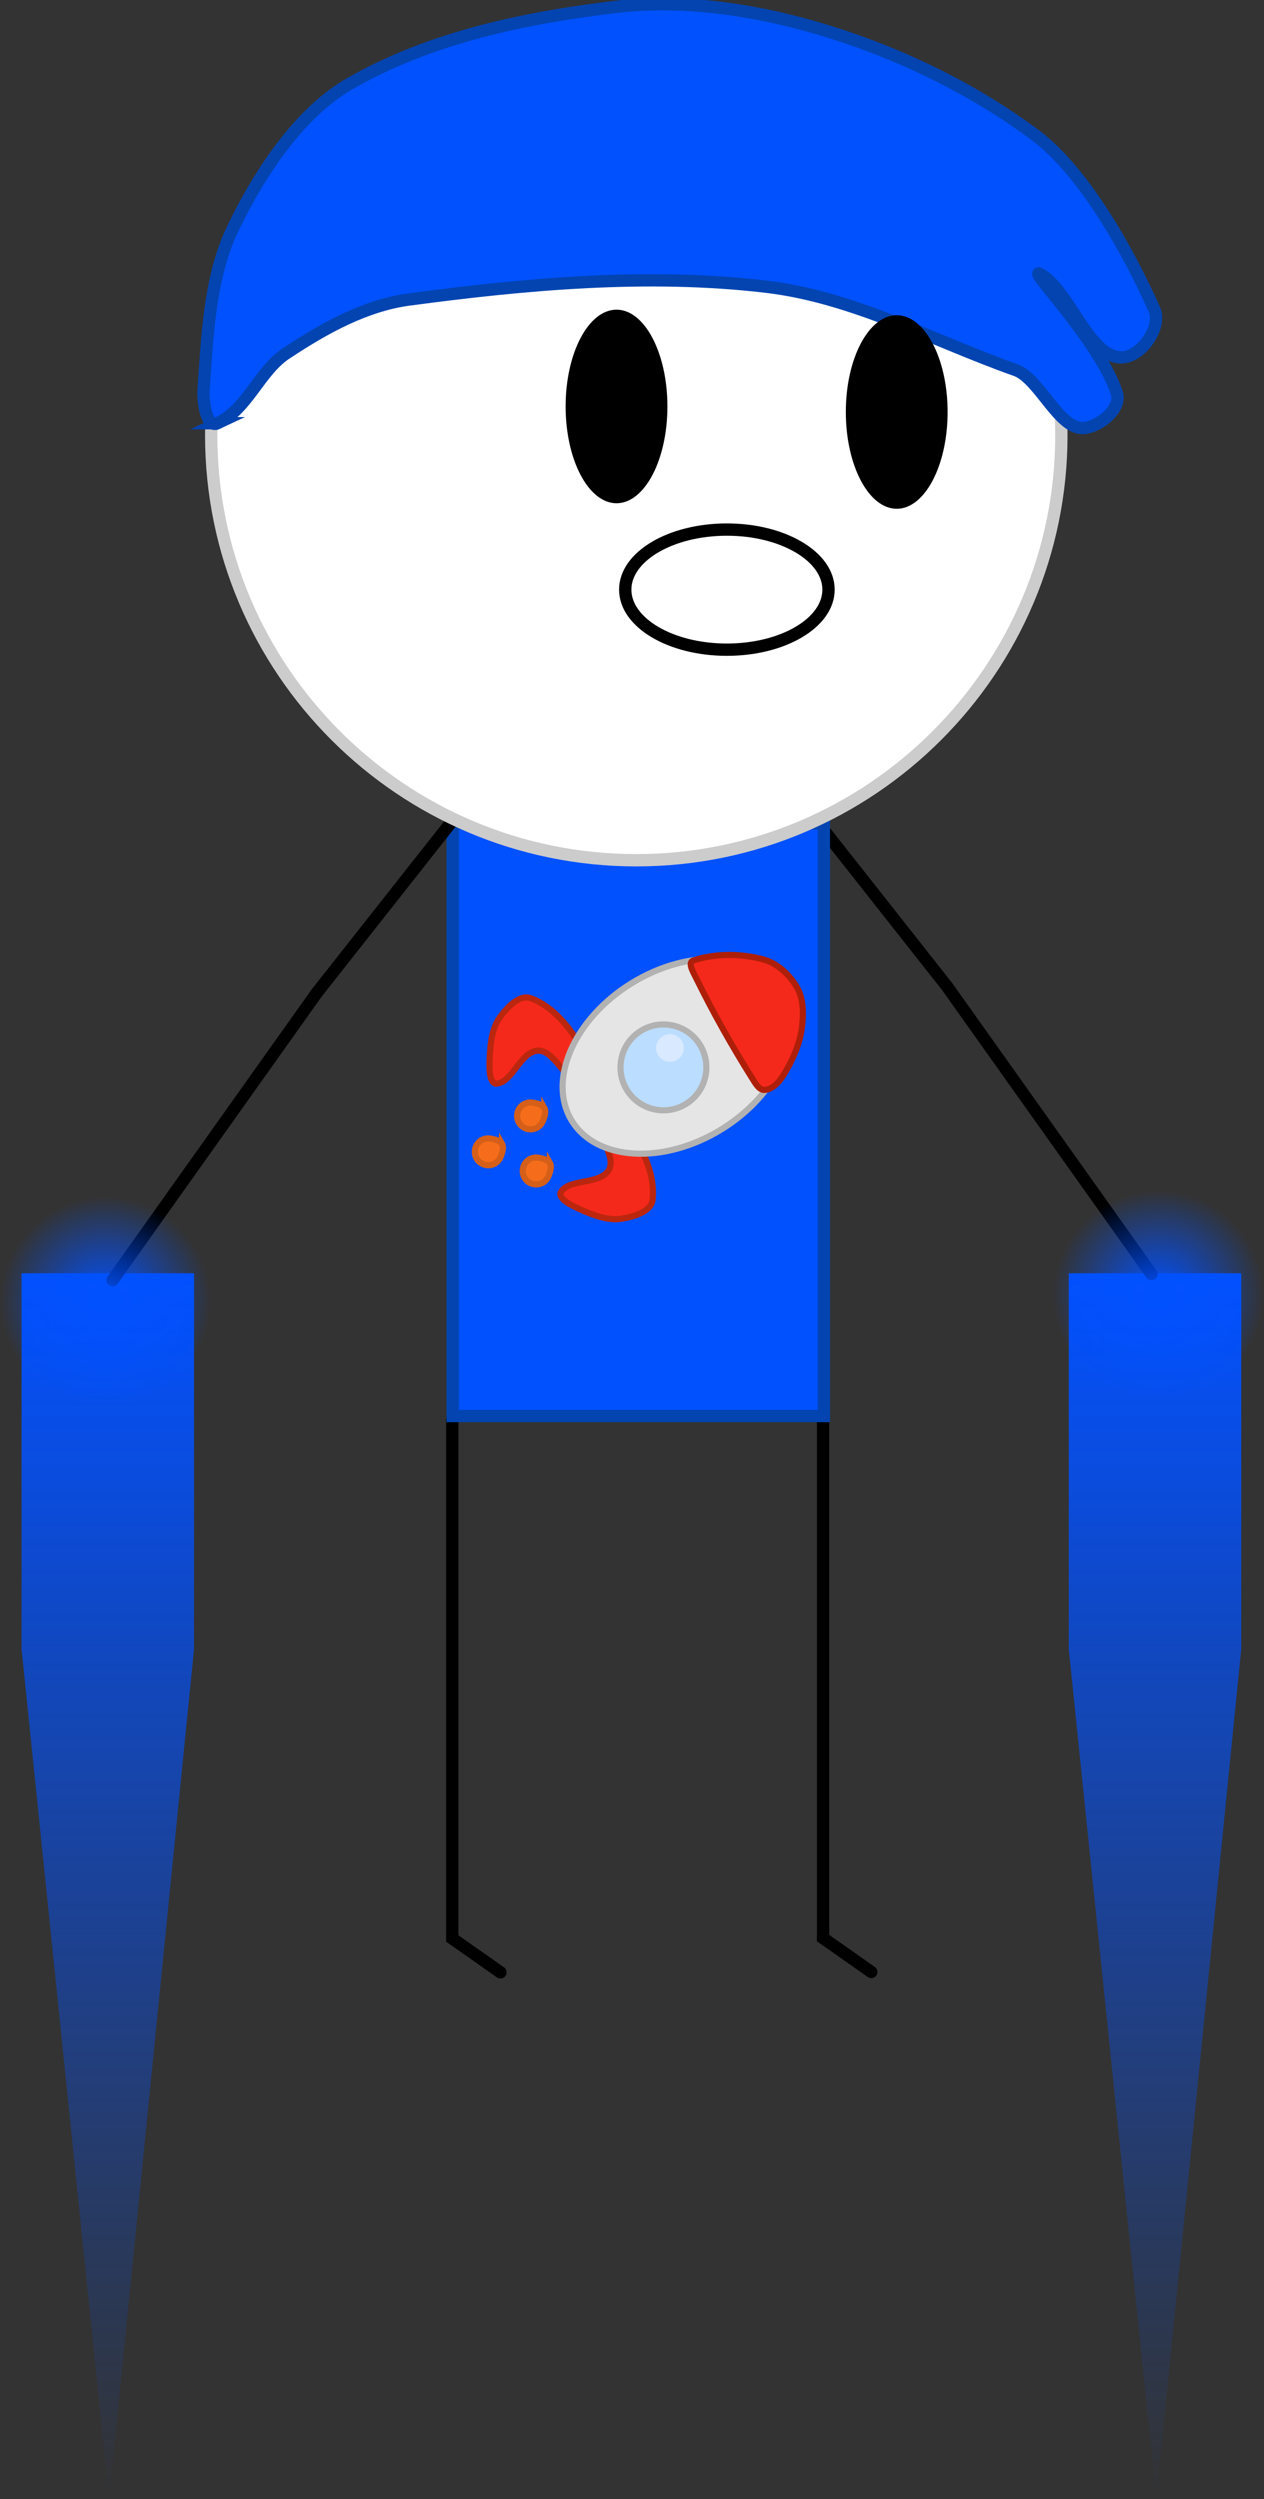 <svg version="1.1" xmlns="http://www.w3.org/2000/svg" xmlns:xlink="http://www.w3.org/1999/xlink" width="205.194" height="405.712" viewBox="0,0,205.194,405.712"><rect x="0" y="0" width="205.194" height="405.712" fill="#333333" stroke="none"/><defs><linearGradient x1="332" y1="284.331" x2="332" y2="483.331" gradientUnits="userSpaceOnUse" id="color-1"><stop offset="0" stop-color="#0251ff"/><stop offset="1" stop-color="#0251ff" stop-opacity="0"/></linearGradient><linearGradient x1="162" y1="284.331" x2="162" y2="483.331" gradientUnits="userSpaceOnUse" id="color-2"><stop offset="0" stop-color="#0251ff"/><stop offset="1" stop-color="#0251ff" stop-opacity="0"/></linearGradient><radialGradient cx="317.463" cy="268.453" r="8.753" gradientUnits="userSpaceOnUse" id="color-3"><stop offset="0" stop-color="#000000"/><stop offset="1" stop-color="#000000"/></radialGradient><radialGradient cx="332.569" cy="287.97" r="17.125" gradientUnits="userSpaceOnUse" id="color-4"><stop offset="0" stop-color="#0251ff"/><stop offset="1" stop-color="#0251ff" stop-opacity="0"/></radialGradient><radialGradient cx="218.497" cy="389.107" r="13.528" gradientUnits="userSpaceOnUse" id="color-5"><stop offset="0" stop-color="#000000"/><stop offset="1" stop-color="#000000"/></radialGradient><radialGradient cx="278.796" cy="333.756" r="13.184" gradientUnits="userSpaceOnUse" id="color-6"><stop offset="0" stop-color="#000000"/><stop offset="1" stop-color="#000000"/></radialGradient><radialGradient cx="176.732" cy="269.453" r="8.753" gradientUnits="userSpaceOnUse" id="color-7"><stop offset="0" stop-color="#000000"/><stop offset="1" stop-color="#000000"/></radialGradient><radialGradient cx="161.625" cy="288.97" r="17.125" gradientUnits="userSpaceOnUse" id="color-8"><stop offset="0" stop-color="#0251ff"/><stop offset="1" stop-color="#0251ff" stop-opacity="0"/></radialGradient></defs><g transform="translate(-144.5,-77.619)"><g data-paper-data="{&quot;isPaintingLayer&quot;:true}" fill-rule="nonzero" stroke-linejoin="miter" stroke-miterlimit="10" stroke-dasharray="" stroke-dashoffset="0" style="mix-blend-mode: normal"><path d="M318,345.331v-61h28v61l-13.791,138z" fill="url(#color-1)" stroke="none" stroke-width="0" stroke-linecap="butt"/><path d="M148,345.331v-61h28v61l-13.791,138z" fill="url(#color-2)" stroke="none" stroke-width="0" stroke-linecap="butt"/><path d="M275.75,209.239l22.498,28.54l33.172,46.678" data-paper-data="{&quot;origRot&quot;:0,&quot;index&quot;:null}" id="ID0.16875446680933237" fill="none" stroke="url(#color-3)" stroke-width="2" stroke-linecap="round"/><path d="M332.569,305.095c-9.458,0 -17.125,-7.667 -17.125,-17.125c0,-9.458 7.667,-17.125 17.125,-17.125c9.458,0 17.125,7.667 17.125,17.125c0,9.458 -7.667,17.125 -17.125,17.125z" data-paper-data="{&quot;index&quot;:null}" fill="url(#color-4)" stroke="none" stroke-width="0" stroke-linecap="butt"/><path d="M225.743,397.831l-7.821,-5.5l-0,-84.175" id="ID0.43897221656516194" fill="none" stroke="url(#color-5)" stroke-width="2" stroke-linecap="round"/><path d="M285.938,397.766l-7.821,-5.5l-0,-84.175" id="ID0.43897221656516194" fill="none" stroke="url(#color-6)" stroke-width="2" stroke-linecap="round"/><path d="M217.987,211.289l60.259,-0l0,96.22l-60.259,0z" id="ID0.7297499743290246" fill="#0251ff" stroke="#0344b1" stroke-width="2" stroke-linecap="butt"/><g id="ID0.9996707611717284" stroke-width="1"><path d="M238.35,253.012c-2.129,0.146 -3.813,-4.908 -6.505,-4.827c-2.838,0.138 -4.131,5.091 -6.669,5.349c-1.377,0.139 -1.242,-2.914 -1.163,-4.441c0.115,-2.188 0.364,-4.508 1.611,-6.265c1.128,-1.589 3.176,-3.827 5.032,-3.148c3.597,1.317 6.349,4.733 8.272,8.068c0.882,1.526 0.827,5.151 -0.577,5.264z" id="ID0.10925169289112091" fill="#f5291b" stroke="#bb270e" stroke-linecap="round"/><path d="M246.923,261.377c2.122,3.212 3.946,7.201 3.515,11.007c-0.223,1.963 -3.14,2.794 -5.066,3.092c-2.129,0.329 -4.315,-0.485 -6.324,-1.362c-1.4,-0.613 -4.191,-1.858 -3.451,-3.027c1.366,-2.155 6.375,-1.095 7.768,-3.571c1.277,-2.371 -2.49,-6.139 -1.407,-7.978c0.73,-1.205 3.995,0.367 4.966,1.839z" id="ID0.10925169289112091" fill="#f5291b" stroke="#bb270e" stroke-linecap="round"/><path d="M271.32,238.603c2.019,3.267 1.945,7.404 0.194,11.447c-1.752,4.044 -5.179,7.996 -9.866,10.892c-4.687,2.896 -9.754,4.194 -14.155,3.951c-4.4,-0.243 -8.132,-2.027 -10.151,-5.295c-2.019,-3.267 -1.945,-7.404 -0.194,-11.447c1.752,-4.044 5.179,-7.996 9.866,-10.892c4.687,-2.896 9.754,-4.194 14.155,-3.951c4.4,0.243 8.132,2.027 10.151,5.295z" id="ID0.44616582430899143" fill="#e5e5e5" stroke="#b2b2b2" stroke-linecap="round"/><path d="M273.857,237.884c1.105,1.897 1.105,4.379 0.823,6.538c-0.312,2.485 -1.317,4.861 -2.557,7.018c-0.75,1.305 -1.791,2.855 -3.29,3.105c-1.038,0.188 -1.589,-0.856 -2.386,-2.126c-3.185,-5.078 -6.154,-10.375 -8.788,-15.709c-0.658,-1.332 -1.597,-2.83 -0.578,-3.166c3.509,-1.153 7.581,-1.153 11.217,-0.191c2.296,0.573 4.328,2.423 5.557,4.531z" id="ID0.34605008317157626" fill="#f5291b" stroke="#ae1f0a" stroke-linecap="round"/><path d="M258.132,247.241c1.011,1.636 1.264,3.53 0.853,5.267c-0.409,1.737 -1.482,3.318 -3.118,4.329c-1.636,1.011 -3.53,1.264 -5.267,0.853c-1.737,-0.409 -3.318,-1.482 -4.329,-3.118c-1.011,-1.636 -1.264,-3.53 -0.853,-5.267c0.409,-1.737 1.482,-3.318 3.118,-4.329c1.636,-1.011 3.53,-1.264 5.267,-0.853c1.737,0.409 3.318,1.482 4.329,3.118z" id="ID0.569763976149261" fill="#bbddff" stroke="#b2b2b2" stroke-linecap="butt"/><path d="M255.178,246.577c0.326,0.528 0.407,1.138 0.274,1.698c-0.131,0.561 -0.477,1.07 -1.005,1.396c-0.528,0.326 -1.138,0.407 -1.698,0.274c-0.561,-0.131 -1.07,-0.477 -1.396,-1.005c-0.326,-0.528 -0.407,-1.138 -0.274,-1.698c0.131,-0.561 0.477,-1.07 1.005,-1.396c0.528,-0.326 1.138,-0.407 1.698,-0.274c0.561,0.131 1.07,0.477 1.396,1.005z" id="ID0.17324856109917164" fill="#d9e9ff" stroke="none" stroke-linecap="butt"/><path d="M232.874,257.51c0.29,0.509 0.063,1.223 -0.117,1.771c-0.173,0.528 -0.464,1.039 -0.976,1.355c-0.512,0.316 -1.105,0.395 -1.649,0.267c-0.543,-0.128 -1.039,-0.464 -1.355,-0.976c-0.316,-0.512 -0.395,-1.105 -0.267,-1.649c0.128,-0.543 0.464,-1.039 0.976,-1.355c0.512,-0.316 1.102,-0.37 1.649,-0.267c0.618,0.118 1.383,0.317 1.739,0.854z" id="ID0.8451523161493242" fill="#f56d1b" stroke="#d55f18" stroke-linecap="round"/><path d="M233.781,266.452c0.29,0.509 0.063,1.223 -0.117,1.771c-0.173,0.528 -0.464,1.039 -0.976,1.355c-0.512,0.316 -1.105,0.395 -1.649,0.267c-0.543,-0.128 -1.039,-0.464 -1.355,-0.976c-0.316,-0.512 -0.395,-1.105 -0.267,-1.649c0.128,-0.543 0.464,-1.039 0.976,-1.355c0.512,-0.316 1.102,-0.37 1.649,-0.267c0.618,0.118 1.383,0.317 1.739,0.854z" id="ID0.8451523161493242" fill="#f56d1b" stroke="#d55f18" stroke-linecap="round"/><path d="M226.006,263.342c0.29,0.509 0.063,1.223 -0.117,1.771c-0.173,0.528 -0.464,1.039 -0.976,1.355c-0.512,0.316 -1.105,0.395 -1.649,0.267c-0.543,-0.128 -1.039,-0.464 -1.355,-0.976c-0.316,-0.512 -0.395,-1.105 -0.267,-1.649c0.128,-0.543 0.464,-1.039 0.976,-1.355c0.512,-0.316 1.102,-0.37 1.649,-0.267c0.618,0.118 1.383,0.317 1.739,0.854z" id="ID0.8451523161493242" fill="#f56d1b" stroke="#d55f18" stroke-linecap="round"/></g><path d="M162.774,285.456l33.172,-46.678l22.498,-28.54" data-paper-data="{&quot;origRot&quot;:0}" id="ID0.16875446680933237" fill="none" stroke="url(#color-7)" stroke-width="2" stroke-linecap="round"/><g data-paper-data="{&quot;origPos&quot;:null}" id="ID0.4706640876829624" stroke-width="2"><path d="M247.793,79.267c19.038,-0 36.29,7.733 48.781,20.225c12.492,12.491 20.225,29.743 20.225,48.781c0,19.038 -7.733,36.29 -20.225,48.781c-12.491,12.492 -29.743,20.225 -48.781,20.225c-19.038,0 -36.29,-7.733 -48.781,-20.225c-12.492,-12.491 -20.225,-29.743 -20.225,-48.781c-0,-19.038 7.733,-36.29 20.225,-48.781c12.491,-12.492 29.743,-20.225 48.781,-20.225z" id="ID0.052302687894552946" fill="#ffffff" stroke="#cccccc" stroke-linecap="butt"/><path d="M179.823,146.329c-1.79,0.846 -2.418,-3.413 -2.268,-5.508c0.601,-8.378 0.908,-17.203 4.212,-24.946c3.588,-7.867 10.388,-19.401 19.438,-24.622c13.383,-7.712 29.115,-10.887 44.32,-12.635c11.303,-1.112 23.067,0.86 33.758,4.212c11.988,3.758 23.64,9.47 33.693,17.041c7.845,6.162 14.846,18.858 18.92,27.993c1.293,2.896 -2.217,7.9 -5.508,7.775c-5.212,-0.202 -8.352,-10.938 -12.959,-13.479c-1.05,-0.661 0.281,1.056 1.166,2.138c3.539,4.327 9.508,11.781 11.21,17.172c0.805,2.405 -2.703,5.431 -5.378,5.637c-3.977,0.301 -7.219,-8.031 -11.015,-9.397c-13.367,-4.722 -26.294,-11.863 -40.497,-13.542c-19.19,-2.268 -38.966,-0.469 -57.991,2.074c-7.114,0.951 -13.718,4.621 -19.762,8.618c-4.507,2.817 -6.381,9.114 -11.339,11.469z" id="ID0.12275043269619346" fill="#0251ff" stroke="#0344b1" stroke-linecap="round"/></g><path d="M295.912,133.399c1.495,2.844 2.421,6.772 2.421,11.107c0,4.335 -0.925,8.263 -2.421,11.107c-1.495,2.844 -3.561,4.606 -5.841,4.606c-2.279,0 -4.345,-1.761 -5.841,-4.606c-1.495,-2.844 -2.421,-6.772 -2.421,-11.107c0,-4.335 0.925,-8.263 2.421,-11.107c1.495,-2.844 3.561,-4.606 5.841,-4.606c2.279,0 4.345,1.761 5.841,4.606z" id="ID0.2136117359623313" fill="#000000" stroke="none" stroke-width="1" stroke-linecap="butt"/><path d="M250.426,132.501c1.495,2.844 2.421,6.772 2.421,11.107c0,4.335 -0.925,8.263 -2.421,11.107c-1.495,2.844 -3.561,4.606 -5.841,4.606c-2.279,0 -4.345,-1.761 -5.841,-4.606c-1.495,-2.844 -2.421,-6.772 -2.421,-11.107c0,-4.335 0.925,-8.263 2.421,-11.107c1.495,-2.844 3.561,-4.606 5.841,-4.606c2.279,0 4.345,1.761 5.841,4.606z" id="ID0.2136117359623313" fill="#000000" stroke="none" stroke-width="1" stroke-linecap="butt"/><path d="M279,173.345c0,5.385 -7.387,9.75 -16.5,9.75c-9.113,0 -16.5,-4.365 -16.5,-9.75c0,-5.385 7.387,-9.75 16.5,-9.75c9.113,0 16.5,4.365 16.5,9.75z" fill="none" stroke="#000000" stroke-width="2" stroke-linecap="butt"/><path d="M144.5,288.97c0,-9.458 7.667,-17.125 17.125,-17.125c9.458,0 17.125,7.667 17.125,17.125c0,9.458 -7.667,17.125 -17.125,17.125c-9.458,0 -17.125,-7.667 -17.125,-17.125z" fill="url(#color-8)" stroke="none" stroke-width="0" stroke-linecap="butt"/></g></g></svg>